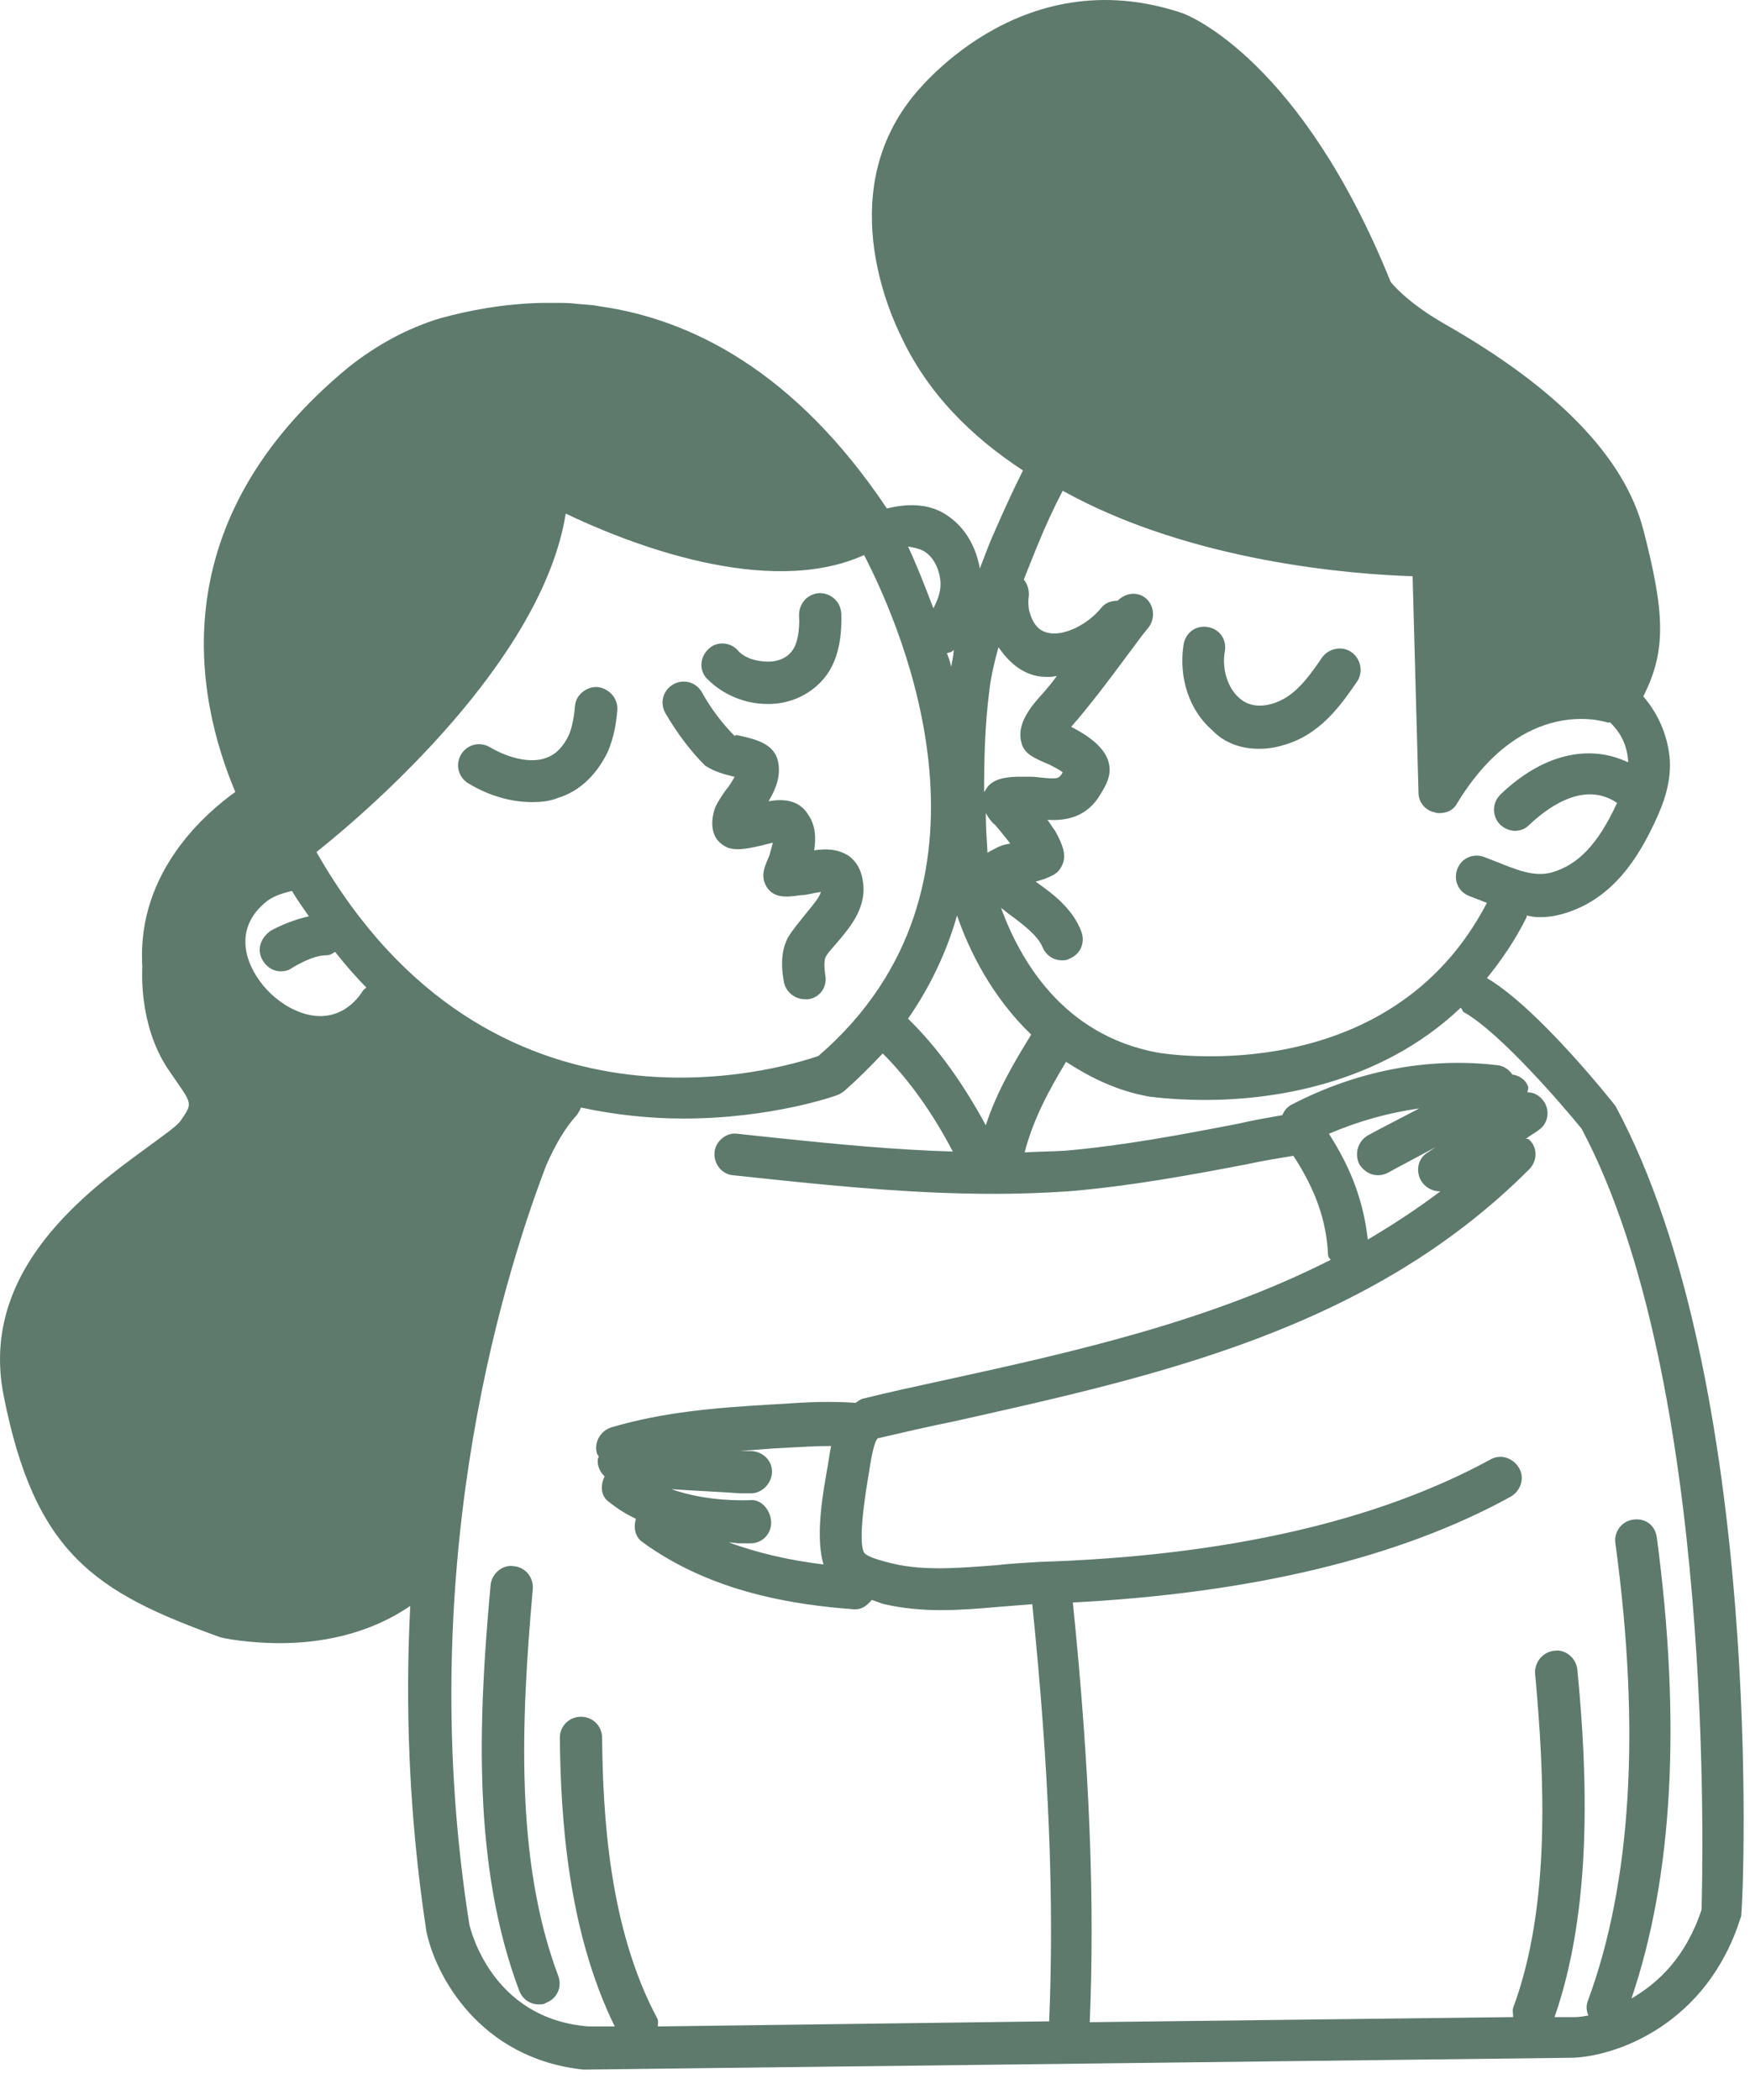 <svg width="35" height="42" viewBox="0 0 35 42" fill="none" xmlns="http://www.w3.org/2000/svg">
<path d="M11.958 13.741C11.738 13.724 11.518 13.893 11.501 14.113C11.484 14.316 11.45 14.519 11.383 14.688C11.265 14.942 11.113 15.095 10.91 15.162C10.622 15.264 10.2 15.179 9.794 14.942C9.591 14.824 9.338 14.891 9.219 15.094C9.101 15.297 9.169 15.551 9.371 15.67C9.794 15.924 10.233 16.042 10.639 16.042C10.825 16.042 10.994 16.025 11.163 15.957C11.603 15.822 11.941 15.484 12.16 15.027C12.279 14.739 12.329 14.451 12.346 14.198C12.363 13.978 12.194 13.774 11.958 13.741Z" fill="#5D7A6D"/>
<path d="M15.338 14.079C15.372 14.079 15.406 14.079 15.423 14.079C15.862 14.062 16.251 13.859 16.505 13.537C16.741 13.233 16.843 12.81 16.826 12.268C16.809 12.031 16.623 11.862 16.386 11.862C16.15 11.879 15.981 12.065 15.981 12.302C15.998 12.624 15.947 12.877 15.845 13.013C15.71 13.199 15.49 13.233 15.372 13.233C15.136 13.233 14.882 13.165 14.747 12.996C14.578 12.827 14.307 12.827 14.155 12.996C13.986 13.165 13.986 13.436 14.155 13.588C14.459 13.893 14.899 14.079 15.338 14.079Z" fill="#5D7A6D"/>
<path d="M14.678 15.534H14.695C14.645 15.619 14.577 15.738 14.526 15.788C14.442 15.907 14.374 16.008 14.323 16.11C14.29 16.16 14.188 16.465 14.29 16.702C14.34 16.82 14.442 16.905 14.56 16.956C14.78 17.023 15.016 16.956 15.253 16.905C15.304 16.888 15.388 16.871 15.456 16.854C15.439 16.922 15.422 16.99 15.388 17.108C15.304 17.311 15.202 17.497 15.321 17.717C15.473 17.988 15.76 17.937 16.014 17.904C16.081 17.904 16.166 17.887 16.25 17.87C16.301 17.853 16.369 17.853 16.419 17.836C16.386 17.954 16.267 18.09 16.115 18.276C15.997 18.428 15.861 18.58 15.76 18.75C15.642 18.97 15.608 19.257 15.676 19.63C15.709 19.833 15.895 19.985 16.098 19.985C16.115 19.985 16.149 19.985 16.166 19.985C16.402 19.951 16.555 19.731 16.504 19.494C16.47 19.24 16.504 19.173 16.504 19.156C16.555 19.054 16.656 18.953 16.757 18.834C17.011 18.53 17.366 18.123 17.247 17.565C17.197 17.311 17.062 17.176 16.96 17.108C16.74 16.973 16.504 16.973 16.284 17.007C16.318 16.77 16.318 16.516 16.166 16.296C15.98 15.991 15.659 15.974 15.371 16.025C15.524 15.771 15.625 15.501 15.557 15.213C15.473 14.874 15.118 14.79 14.83 14.722C14.763 14.705 14.695 14.688 14.695 14.722C14.459 14.485 14.222 14.181 14.036 13.842C13.918 13.639 13.664 13.571 13.461 13.69C13.258 13.808 13.191 14.062 13.309 14.265C13.546 14.671 13.816 15.027 14.104 15.314C14.29 15.433 14.476 15.484 14.678 15.534Z" fill="#5D7A6D"/>
<path d="M32.308 22.117C32.241 22.032 30.77 20.171 29.739 19.562C30.026 19.206 30.297 18.817 30.533 18.343C30.533 18.343 30.533 18.327 30.533 18.31C30.618 18.327 30.686 18.343 30.787 18.343C30.939 18.343 31.091 18.326 31.26 18.276C32.274 17.988 32.782 17.108 33.086 16.465C33.272 16.076 33.441 15.619 33.39 15.128C33.339 14.671 33.153 14.265 32.866 13.927C33.322 13.03 33.306 12.285 32.866 10.593C32.494 9.155 31.159 7.767 28.894 6.481C28.099 6.024 27.812 5.635 27.812 5.635C26.02 1.201 23.789 0.321 23.671 0.271C20.358 -0.863 18.262 1.929 18.245 1.946C16.639 3.96 17.907 6.481 18.009 6.701C18.549 7.869 19.428 8.732 20.459 9.409C20.257 9.815 20.071 10.221 19.902 10.61C19.8 10.83 19.699 11.101 19.597 11.371C19.513 10.898 19.276 10.508 18.887 10.272C18.549 10.069 18.144 10.069 17.738 10.17C15.896 7.412 13.8 6.379 11.991 6.126C11.839 6.092 11.67 6.092 11.518 6.075C11.399 6.058 11.264 6.058 11.146 6.058C11.045 6.058 10.943 6.058 10.842 6.058C10.064 6.075 9.371 6.21 8.813 6.363C8.137 6.566 7.529 6.904 6.971 7.344C3.236 10.424 3.895 13.91 4.706 15.839C4.165 16.228 2.728 17.413 2.847 19.325C2.847 19.376 2.762 20.476 3.354 21.372L3.54 21.643C3.844 22.083 3.844 22.083 3.607 22.422C3.54 22.523 3.219 22.743 2.948 22.946C1.765 23.809 -0.432 25.4 0.075 27.921C0.7 31.086 1.917 31.847 4.402 32.744C4.453 32.761 4.943 32.863 5.602 32.863C6.363 32.863 7.343 32.71 8.205 32.118C8.104 34.098 8.171 36.281 8.526 38.616C8.695 39.479 9.574 41.172 11.67 41.392L31.463 41.155C32.325 41.121 34.134 40.495 34.81 38.362C34.827 38.329 34.827 38.295 34.827 38.261C34.877 37.855 35.283 27.634 32.308 22.117ZM28.252 11.524L28.37 15.856C28.37 16.042 28.505 16.211 28.691 16.245C28.725 16.262 28.759 16.262 28.792 16.262C28.945 16.262 29.08 16.194 29.147 16.059C30.466 13.893 32.089 14.434 32.156 14.451C32.173 14.451 32.19 14.451 32.207 14.451C32.376 14.621 32.528 14.841 32.562 15.196C32.562 15.213 32.562 15.23 32.562 15.247C31.784 14.874 30.855 15.078 30.009 15.89C29.84 16.059 29.84 16.313 29.992 16.482C30.077 16.567 30.195 16.617 30.297 16.617C30.398 16.617 30.5 16.584 30.584 16.499C30.888 16.211 31.649 15.585 32.342 16.059C32.342 16.076 32.325 16.076 32.325 16.093C31.953 16.888 31.564 17.294 31.041 17.447C30.686 17.548 30.331 17.396 29.908 17.227L29.688 17.142C29.469 17.057 29.232 17.159 29.147 17.379C29.063 17.599 29.164 17.836 29.384 17.92L29.604 18.005C29.638 18.022 29.688 18.039 29.739 18.056C27.795 21.796 23.333 21.085 23.147 21.051C21.237 20.696 20.392 19.173 20.02 18.157C20.037 18.174 20.071 18.191 20.087 18.208L20.172 18.276C20.426 18.462 20.747 18.699 20.848 18.936C20.916 19.105 21.068 19.206 21.237 19.206C21.288 19.206 21.338 19.206 21.389 19.173C21.609 19.088 21.71 18.851 21.626 18.631C21.457 18.174 21.051 17.87 20.713 17.633C20.831 17.599 20.95 17.565 21.068 17.497C21.169 17.447 21.237 17.345 21.271 17.227C21.288 17.142 21.321 17.007 21.102 16.617C21.051 16.55 21 16.465 20.95 16.397C21.254 16.414 21.676 16.381 21.964 15.957C22.048 15.822 22.15 15.67 22.183 15.501C22.268 15.01 21.744 14.705 21.423 14.536C21.474 14.485 21.507 14.434 21.541 14.401L21.626 14.299C22.048 13.791 22.437 13.25 22.843 12.708L22.978 12.539C23.113 12.353 23.079 12.082 22.893 11.947C22.724 11.828 22.505 11.862 22.352 12.015C22.234 12.015 22.116 12.048 22.031 12.15C21.744 12.505 21.271 12.725 20.966 12.658C20.899 12.641 20.696 12.607 20.595 12.252C20.561 12.15 20.561 12.015 20.578 11.896C20.578 11.778 20.544 11.676 20.476 11.591C20.578 11.338 20.662 11.118 20.747 10.915C20.899 10.542 21.068 10.17 21.254 9.815C23.84 11.253 27.102 11.49 28.252 11.524ZM19.716 22.506C19.276 21.694 18.769 20.966 18.161 20.374C18.617 19.714 18.938 19.02 19.141 18.31C19.378 19.003 19.834 19.934 20.628 20.696C20.628 20.696 20.611 20.696 20.611 20.713C20.29 21.237 19.935 21.829 19.716 22.506ZM5.264 19.223C5.348 19.359 5.484 19.427 5.619 19.427C5.686 19.427 5.771 19.41 5.839 19.359C6.126 19.19 6.346 19.105 6.532 19.105C6.599 19.105 6.65 19.071 6.701 19.037C6.903 19.291 7.106 19.528 7.326 19.748C7.292 19.782 7.258 19.799 7.225 19.866C6.971 20.222 6.616 20.374 6.227 20.306C5.653 20.205 5.095 19.68 4.943 19.105C4.841 18.699 4.96 18.343 5.298 18.056C5.433 17.937 5.619 17.87 5.839 17.819C5.94 17.988 6.058 18.157 6.177 18.326C5.872 18.394 5.602 18.513 5.416 18.614C5.196 18.767 5.129 19.02 5.264 19.223ZM6.329 17.041C7.394 16.194 10.842 13.216 11.315 10.272C12.515 10.847 15.338 11.981 17.282 11.101C18.059 12.607 20.29 17.734 16.369 21.119C15.642 21.372 9.811 23.149 6.329 17.041ZM19.783 13.842C19.817 13.538 19.885 13.25 19.969 12.945C20.172 13.233 20.409 13.453 20.747 13.521C20.831 13.538 20.916 13.538 21 13.538C21.051 13.538 21.102 13.521 21.136 13.521C21.051 13.639 20.966 13.741 20.865 13.859C20.645 14.096 20.324 14.468 20.426 14.841C20.476 15.078 20.679 15.162 21 15.297C21.119 15.365 21.203 15.399 21.254 15.45C21.237 15.467 21.237 15.484 21.22 15.501C21.169 15.568 21.136 15.585 20.814 15.551C20.696 15.534 20.611 15.534 20.442 15.534C20.189 15.534 19.919 15.551 19.766 15.72C19.733 15.754 19.716 15.805 19.682 15.839C19.682 15.179 19.699 14.502 19.783 13.842ZM19.902 16.499L20.003 16.617C20.071 16.702 20.138 16.787 20.206 16.871C20.087 16.888 19.986 16.922 19.868 16.99C19.834 17.007 19.8 17.023 19.75 17.057C19.733 16.787 19.716 16.516 19.716 16.262C19.766 16.347 19.817 16.431 19.902 16.499ZM19.023 13.335C19.006 13.25 18.972 13.148 18.938 13.064C18.989 13.047 19.04 13.047 19.073 12.996C19.073 13.114 19.04 13.233 19.023 13.335ZM18.465 11.016C18.651 11.118 18.769 11.338 18.803 11.575C18.837 11.812 18.752 11.998 18.668 12.167C18.482 11.676 18.313 11.253 18.161 10.931C18.262 10.948 18.363 10.965 18.465 11.016ZM9.388 38.498C8.289 31.543 9.963 25.823 10.926 23.302C11.112 22.879 11.315 22.54 11.535 22.303C11.569 22.253 11.602 22.202 11.619 22.151C12.329 22.303 13.022 22.371 13.665 22.371C15.439 22.371 16.724 21.914 16.758 21.897C16.808 21.88 16.842 21.846 16.876 21.829C17.163 21.576 17.417 21.322 17.654 21.068C18.194 21.609 18.668 22.286 19.056 23.031C17.873 22.997 16.69 22.879 15.541 22.76L14.746 22.675C14.527 22.642 14.307 22.828 14.29 23.048C14.273 23.285 14.442 23.488 14.662 23.505L15.456 23.589C16.91 23.742 18.38 23.877 19.885 23.877C20.375 23.877 20.865 23.86 21.372 23.826C22.589 23.725 23.789 23.505 24.939 23.285C25.243 23.217 25.564 23.166 25.868 23.116C26.308 23.792 26.527 24.402 26.561 25.095C26.561 25.146 26.595 25.163 26.612 25.197C24.212 26.415 21.541 27.025 18.904 27.6C18.363 27.718 17.806 27.837 17.265 27.972C17.197 27.989 17.163 28.023 17.113 28.057C16.639 28.023 16.166 28.04 15.71 28.074L15.405 28.091C14.273 28.158 13.259 28.243 12.228 28.547C12.008 28.615 11.873 28.852 11.94 29.072C11.94 29.089 11.974 29.106 11.974 29.14C11.974 29.157 11.957 29.157 11.957 29.174C11.94 29.309 11.991 29.427 12.092 29.529C12.008 29.698 12.008 29.918 12.177 30.037C12.346 30.172 12.532 30.291 12.718 30.375C12.667 30.544 12.701 30.73 12.836 30.832C14.239 31.864 15.93 32.101 17.079 32.186C17.096 32.186 17.096 32.186 17.113 32.186C17.248 32.186 17.349 32.101 17.434 32C17.518 32.017 17.603 32.067 17.687 32.084C18.059 32.169 18.448 32.203 18.82 32.203C19.209 32.203 19.614 32.169 20.003 32.135C20.223 32.118 20.426 32.101 20.645 32.084C20.983 35.384 21.085 38.041 20.983 40.427L13.157 40.529C13.157 40.478 13.174 40.41 13.14 40.359C12.177 38.549 12.059 36.298 12.042 34.758C12.042 34.521 11.856 34.335 11.619 34.335C11.383 34.335 11.197 34.521 11.197 34.758C11.214 36.332 11.349 38.599 12.295 40.529H11.771C9.811 40.376 9.405 38.549 9.388 38.498ZM27.187 23.285C27.271 23.42 27.406 23.505 27.558 23.505C27.626 23.505 27.694 23.488 27.761 23.454L27.947 23.352C28.201 23.217 28.454 23.082 28.708 22.946L28.556 23.048C28.353 23.166 28.302 23.437 28.438 23.64C28.522 23.759 28.657 23.826 28.792 23.826H28.809C28.336 24.182 27.846 24.503 27.356 24.791C27.271 24.046 27.035 23.386 26.578 22.675C27.17 22.422 27.778 22.253 28.387 22.168C28.099 22.32 27.829 22.456 27.542 22.608L27.356 22.709C27.153 22.828 27.085 23.082 27.187 23.285ZM15.017 30.003C14.543 30.02 13.952 29.969 13.428 29.783C13.901 29.817 14.357 29.834 14.814 29.867H15H15.017C15.236 29.867 15.422 29.681 15.439 29.461C15.456 29.224 15.27 29.038 15.034 29.021H14.848C14.831 29.021 14.814 29.021 14.797 29.021C15.017 29.004 15.22 28.988 15.439 28.971L15.743 28.954C16.048 28.937 16.335 28.92 16.622 28.92C16.589 29.072 16.572 29.241 16.538 29.411L16.521 29.512C16.403 30.172 16.335 30.832 16.47 31.289C15.76 31.204 15.135 31.052 14.577 30.849C14.645 30.849 14.729 30.866 14.78 30.866C14.865 30.866 14.949 30.866 15.017 30.866C15.253 30.866 15.439 30.663 15.422 30.426C15.405 30.189 15.22 29.986 15.017 30.003ZM34.032 38.193C33.711 39.158 33.153 39.665 32.629 39.97C33.458 37.533 33.627 34.437 33.136 30.747C33.103 30.511 32.917 30.358 32.663 30.392C32.426 30.426 32.274 30.646 32.308 30.866C32.815 34.589 32.629 37.669 31.75 40.038C31.717 40.139 31.733 40.224 31.767 40.309C31.615 40.342 31.514 40.342 31.497 40.342H31.091C31.852 38.159 31.75 35.486 31.548 33.404C31.531 33.167 31.311 32.981 31.091 33.015C30.855 33.032 30.686 33.252 30.702 33.472C30.888 35.503 31.024 38.109 30.263 40.156C30.246 40.224 30.263 40.275 30.263 40.342L21.795 40.444C21.896 38.041 21.795 35.367 21.457 32.05C25.006 31.864 27.964 31.171 30.212 29.935C30.415 29.817 30.5 29.563 30.381 29.36C30.263 29.157 30.009 29.072 29.807 29.191C27.542 30.426 24.516 31.12 20.797 31.238C20.51 31.255 20.206 31.272 19.902 31.306C19.209 31.357 18.499 31.424 17.856 31.272C17.434 31.171 17.316 31.103 17.282 31.052C17.231 30.967 17.18 30.68 17.349 29.631L17.383 29.427C17.434 29.072 17.485 28.903 17.518 28.818C17.535 28.801 17.535 28.785 17.552 28.767C18.059 28.649 18.566 28.531 19.073 28.429C23.164 27.515 27.39 26.585 30.584 23.386C30.753 23.217 30.753 22.946 30.584 22.794C30.567 22.777 30.55 22.777 30.517 22.777C30.601 22.709 30.702 22.659 30.787 22.591C30.973 22.456 31.007 22.185 30.855 21.999C30.77 21.897 30.669 21.846 30.55 21.846C30.55 21.812 30.567 21.779 30.567 21.745C30.517 21.593 30.381 21.508 30.246 21.491C30.178 21.39 30.077 21.322 29.959 21.305C28.539 21.136 27.119 21.423 25.818 22.1C25.733 22.151 25.682 22.219 25.648 22.303C25.361 22.354 25.057 22.405 24.77 22.473C23.637 22.692 22.471 22.913 21.305 23.014C21.034 23.031 20.764 23.031 20.493 23.048C20.662 22.388 20.983 21.796 21.321 21.237C21.795 21.542 22.319 21.812 22.978 21.931C22.995 21.931 23.434 21.999 24.11 21.999C25.412 21.999 27.575 21.711 29.215 20.154C29.249 20.188 29.249 20.239 29.299 20.256C30.026 20.679 31.26 22.117 31.632 22.574C34.32 27.634 34.049 37.347 34.032 38.193Z" fill="#5D7A6D"/>
<path d="M25.175 14.976C25.327 14.976 25.479 14.959 25.648 14.908C26.409 14.705 26.832 14.079 27.136 13.639C27.271 13.453 27.22 13.182 27.035 13.047C26.849 12.911 26.578 12.962 26.443 13.148C26.122 13.622 25.851 13.961 25.429 14.079C25.175 14.147 24.956 14.113 24.786 13.961C24.55 13.758 24.431 13.368 24.499 13.013C24.533 12.776 24.381 12.573 24.144 12.539C23.891 12.505 23.705 12.675 23.671 12.895C23.569 13.554 23.789 14.214 24.245 14.604C24.482 14.857 24.82 14.976 25.175 14.976Z" fill="#5D7A6D"/>
<path d="M10.656 31.779C10.673 31.543 10.504 31.34 10.267 31.323C10.047 31.289 9.828 31.475 9.811 31.712C9.557 34.47 9.456 37.347 10.386 39.818C10.453 39.987 10.605 40.088 10.774 40.088C10.825 40.088 10.876 40.088 10.926 40.054C11.146 39.97 11.248 39.733 11.163 39.513C10.301 37.212 10.419 34.436 10.656 31.779Z" fill="#5D7A6D"/>
</svg>
